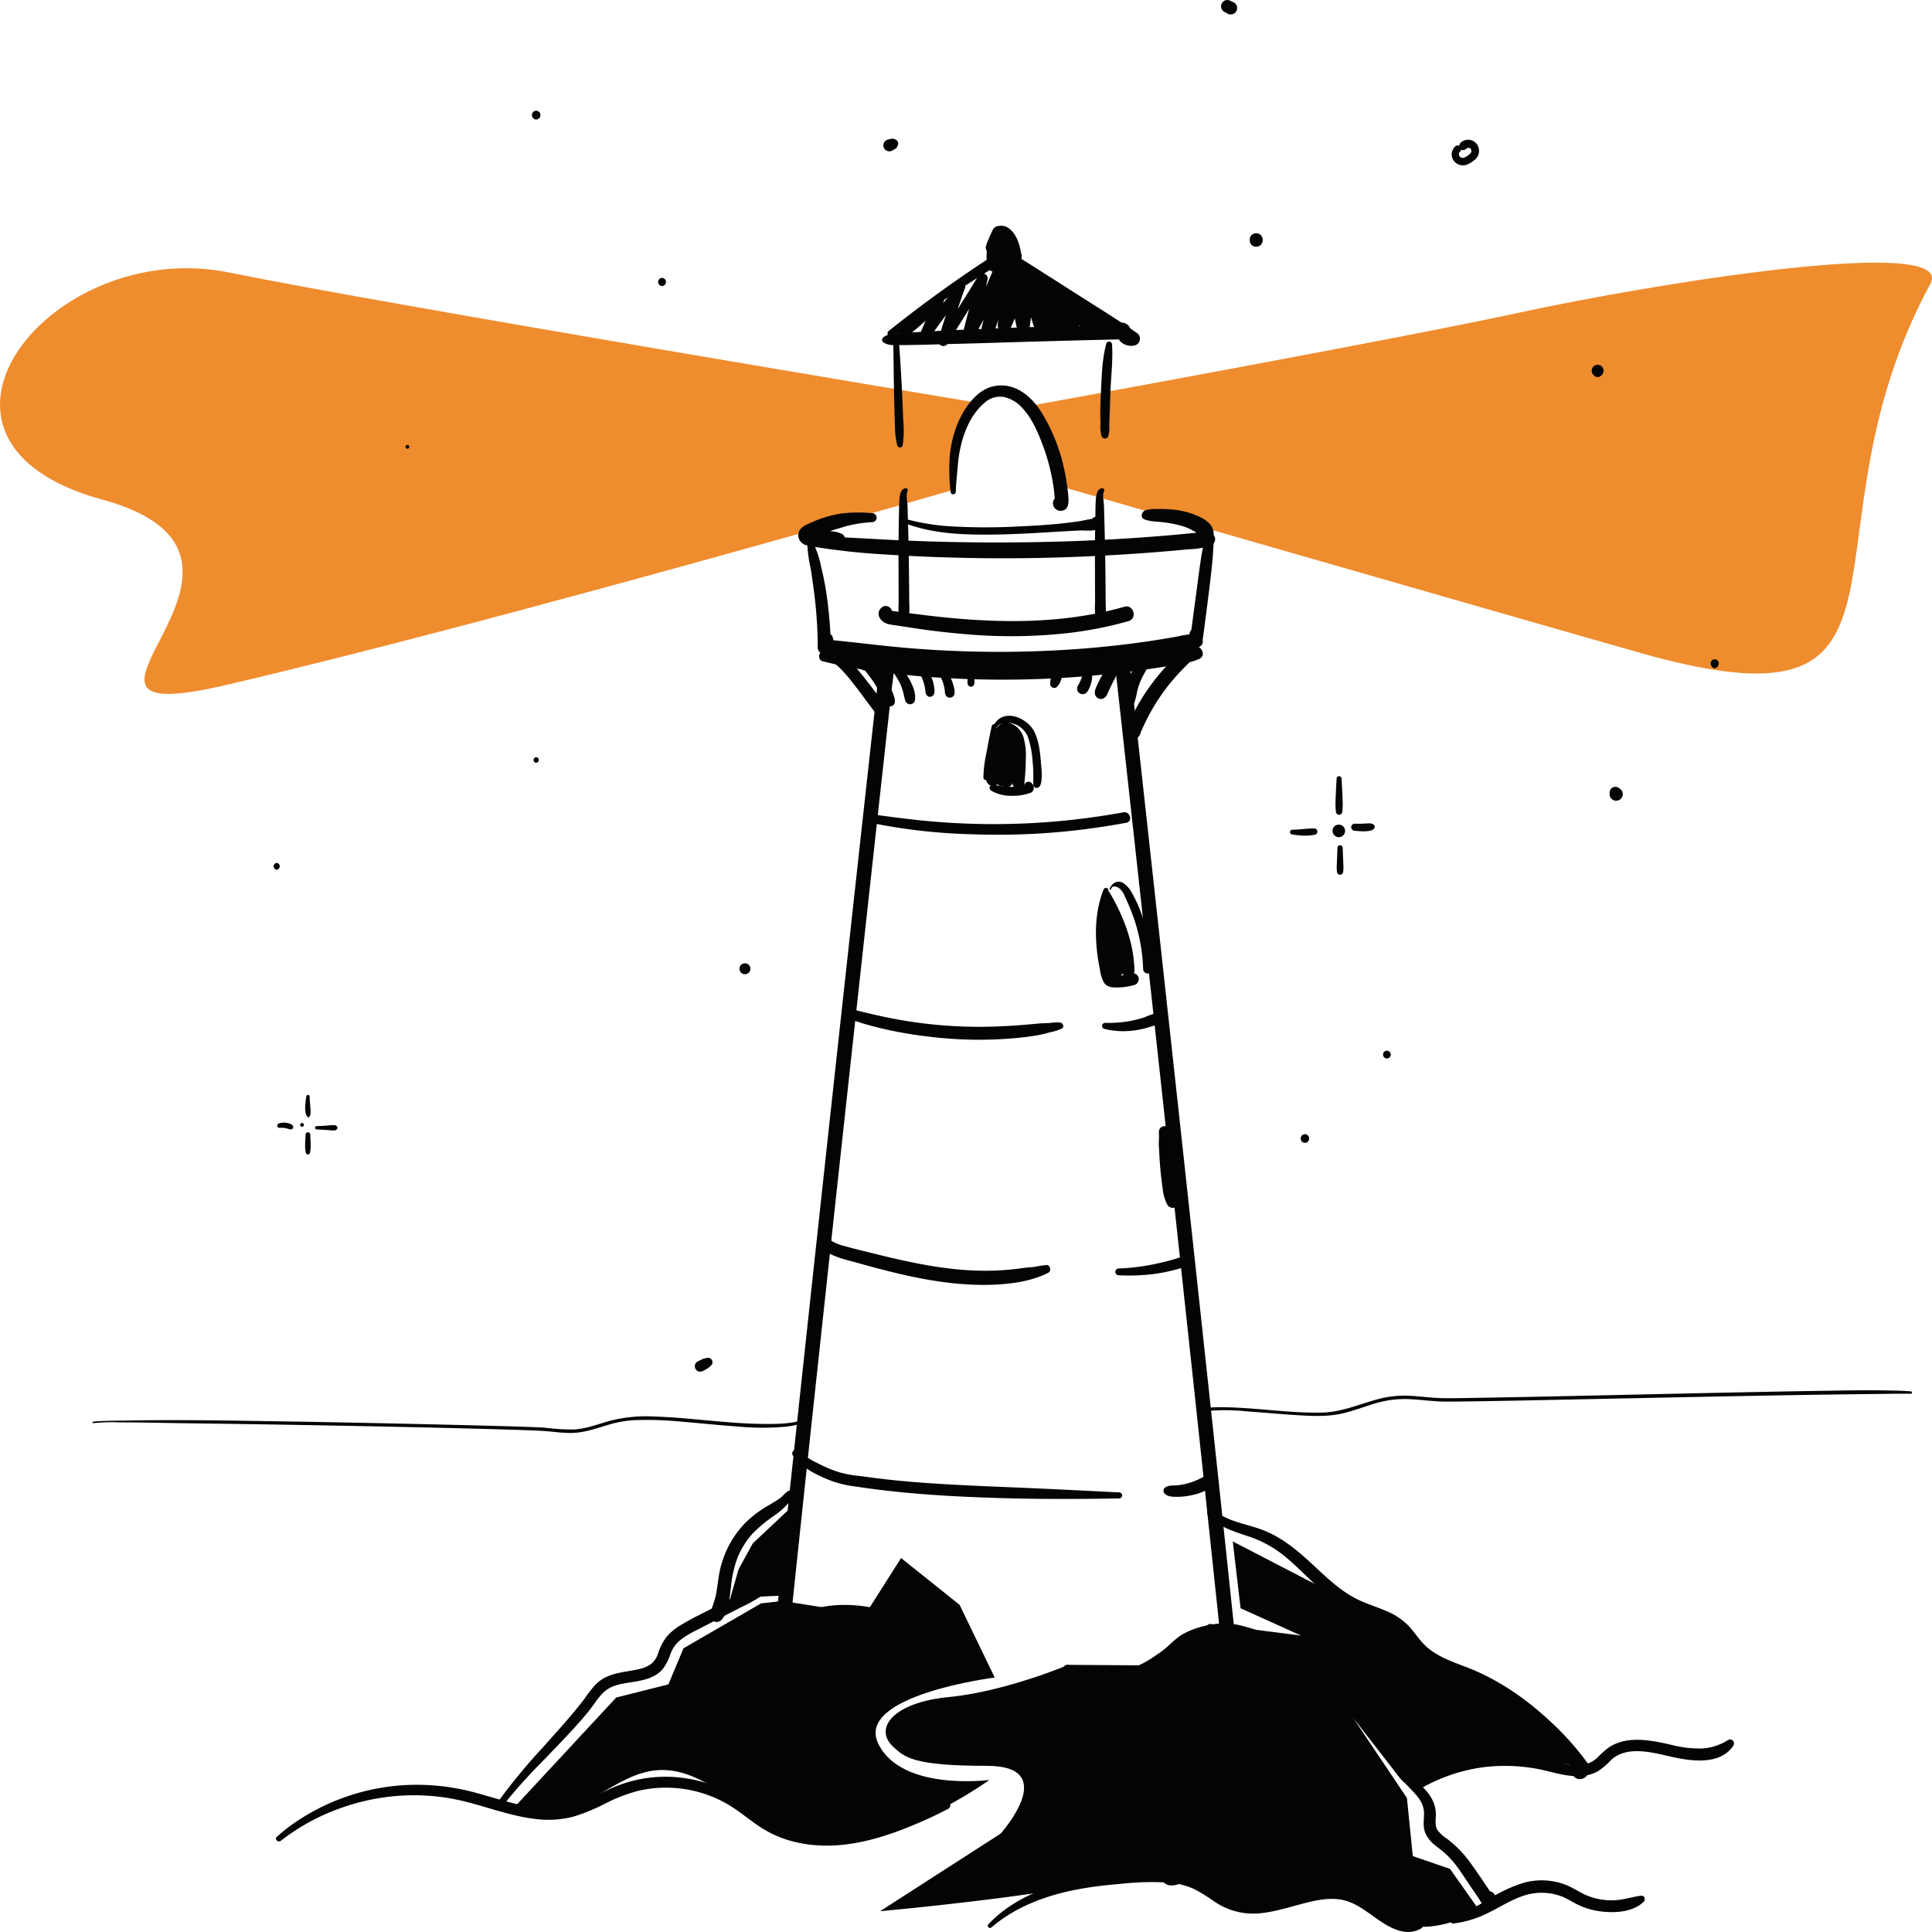 <svg xmlns="http://www.w3.org/2000/svg" width="560" height="559.988">
    <g>
        <path d="M281.916 116.508s-170.861-28.4-215.479-37.516c-51.655-10.557-99.068 48.827-36.856 65.794s-26.834 68.44 36.1 53.728c79.839-18.664 210.766-56.556 210.766-56.556l1.132-13.2Z" fill="#ef8c2e"/>
        <path d="M298.505 117.637s106.874-19.407 141.58-26.959c38.553-8.389 127.266-22.874 119.428-8.389-39.684 73.335 3.864 130.551-80.593 107.928-7.33-1.963-171.083-49.11-171.083-49.11l-7.447-20.265" fill="#ef8c2e"/>
        <g>
            <path d="M254.942 193.147q-.992 8.962-1.98 17.924-2.574 23.323-5.134 46.645-3.549 32.336-7.074 64.674-3.922 36-7.8 72.012-3.7 34.326-7.32 68.66-.4 3.759-.79 7.52a2.135 2.135 0 0 0 2.121 2.121 2.17 2.17 0 0 0 2.121-2.121q3.54-33.774 7.18-67.537 3.878-36.09 7.809-72.174 3.6-33.063 7.227-66.122 2.707-24.689 5.43-49.377l1.657-15.007c.255-2.3.645-4.625.767-6.935 0-.093.021-.187.031-.282a2.134 2.134 0 0 0-2.121-2.121 2.171 2.171 0 0 0-2.121 2.121Z" fill="#030504"/>
        </g>
        <g>
            <path d="M323.248 193.147q.992 8.962 1.98 17.924 2.574 23.323 5.134 46.645 3.549 32.336 7.074 64.674 3.922 36 7.8 72.012 3.694 34.326 7.32 68.66.4 3.759.79 7.52a2.183 2.183 0 0 0 2.121 2.121 2.135 2.135 0 0 0 2.121-2.121q-3.541-33.774-7.181-67.537-3.877-36.09-7.809-72.174-3.6-33.063-7.226-66.122-2.709-24.689-5.431-49.377c-.806-7.314-1.573-14.633-2.423-21.943l-.032-.282a2.183 2.183 0 0 0-2.121-2.121 2.135 2.135 0 0 0-2.121 2.121Z" fill="#030504"/>
        </g>
        <g>
            <path d="M238.462 191.673a142.117 142.117 0 0 0 20.931 3.621c7.114.816 14.275 1.29 21.43 1.545a291.367 291.367 0 0 0 43.163-1.751q6-.681 11.968-1.6 2.852-.442 5.695-.944a20.6 20.6 0 0 0 6.011-1.573c1.865-.957.8-3.5-.988-3.65a20.567 20.567 0 0 0-5.3.644q-2.552.462-5.114.873-5.057.812-10.146 1.43-10.534 1.276-21.141 1.786a315.1 315.1 0 0 1-42.656-.805c-7.838-.684-15.635-1.738-23.469-2.442-1.667-.15-1.947 2.45-.389 2.87Z" fill="#030504"/>
        </g>
        <g>
            <path d="M238.462 188.185a142.334 142.334 0 0 0 20.931 3.621c7.114.815 14.275 1.289 21.43 1.544a291.358 291.358 0 0 0 43.163-1.751q6-.681 11.968-1.6 2.852-.443 5.695-.944a20.652 20.652 0 0 0 6.011-1.573c1.865-.958.8-3.5-.988-3.65a20.5 20.5 0 0 0-5.3.644q-2.552.461-5.114.872-5.057.813-10.146 1.431-10.534 1.275-21.141 1.786a315.093 315.093 0 0 1-42.656-.806c-7.838-.683-15.635-1.738-23.469-2.442-1.667-.149-1.947 2.45-.389 2.871Z" fill="#030504"/>
        </g>
        <g>
            <path d="M234.881 158.32a200 200 0 0 0 22.261 2.428c7.587.515 15.192.794 22.795.96 15.231.333 30.5-.059 45.708-1q6.315-.389 12.621-.926 3.063-.262 6.123-.56a24.167 24.167 0 0 0 6.387-1.006 2.035 2.035 0 0 0 1.437-1.888 1.962 1.962 0 0 0-1.437-1.888 11.063 11.063 0 0 0-2.783-.154c-.948.087-1.9.2-2.843.289q-2.768.275-5.54.518-5.511.485-11.035.854-11.234.753-22.493 1.055-22.886.626-45.794-.422c-8.337-.383-16.674-1-25.019-1.134-1.606-.025-2.042 2.57-.389 2.871Z" fill="#030504"/>
        </g>
        <g>
            <path d="M285.968 198.743a.043.043 0 0 0 0-.085.043.043 0 0 0 0 .085Z" fill="#030504"/>
        </g>
        <g>
            <path d="M238.484 190.074a23.718 23.718 0 0 1 4.581 3.2 39.082 39.082 0 0 1 3.89 4.383c1.35 1.7 2.659 3.426 3.942 5.173q1.032 1.4 2.084 2.792c.661.875 1.516 2.358 2.68 2.523a1.363 1.363 0 0 0 1.639-.931c.289-1.293-.657-2.493-1.356-3.525-.651-.96-1.325-1.9-2.022-2.828-1.479-1.971-2.978-3.931-4.54-5.837-2.5-3.045-5.8-6.635-9.855-7.419a1.359 1.359 0 0 0-1.042 2.471Z" fill="#030504"/>
        </g>
        <g>
            <path d="m251.46 193.425.07-.879-.3.715a1.522 1.522 0 0 0 .484-.822h-2.406c.121.655.733 1.139 1.153 1.627.335.39.669.8.974 1.2.724.934 1.429 1.86 2.08 2.887a34.633 34.633 0 0 1 1.711 3.019c.258.518.509 1.035.8 1.536a6.456 6.456 0 0 0 1.063 1.656 1.37 1.37 0 0 0 2.306-.955 5.055 5.055 0 0 0-.4-1.95 12.024 12.024 0 0 0-.808-1.9 26.869 26.869 0 0 0-1.955-3.213 27.974 27.974 0 0 0-2.42-3.029 23.223 23.223 0 0 0-1.316-1.272c-.238-.216-.479-.43-.726-.638a2.186 2.186 0 0 0-1.25-.542 1.255 1.255 0 0 0-1.2 1.58 1.534 1.534 0 0 0 .492.822l-.3-.715.083.879a.935.935 0 0 0 1.868 0Z" fill="#030504"/>
        </g>
        <g>
            <path d="M258.591 194.082c.717 1.515 1.778 2.832 2.462 4.375.033.075.083.2.023.054l.109.276a23.429 23.429 0 0 1 .583 1.765c.113.406.19.824.293 1.234a9.164 9.164 0 0 0 .338 1.289 1.5 1.5 0 0 0 1.394 1.06 1.46 1.46 0 0 0 1.393-1.06c.359-1.994-.561-4.265-1.5-5.988-.893-1.649-2.121-3.448-3.889-4.216a.893.893 0 0 0-1.211 1.211Z" fill="#030504"/>
        </g>
        <g>
            <path d="M266.493 194.878a17.793 17.793 0 0 1 .411.83l.081.2c.079.206.161.41.251.612.021.047.207.481.1.207.056.138.11.277.161.417q.143.394.257.8a17.161 17.161 0 0 1 .386 1.695c.011.06.1.539.035.2.028.146.033.3.051.447a1.943 1.943 0 0 0 .524 1.374 1.2 1.2 0 0 0 1.625 0c.651-.533.5-1.636.4-2.378a9.873 9.873 0 0 0-.47-2.1 13.122 13.122 0 0 0-.839-1.9 8.426 8.426 0 0 0-1.327-1.673 1.044 1.044 0 0 0-1.371-.082 1.05 1.05 0 0 0-.269 1.346Z" fill="#030504"/>
        </g>
        <g>
            <path d="M272.84 196.68q.108.216.206.436c.073.162.033.109-.008-.023.025.081.067.164.1.242q.166.426.3.865a11.952 11.952 0 0 1 .4 1.836l-.049-.37c.03.23.051.461.078.691.012.115.021.232.033.347a2.7 2.7 0 0 0 .256.858 1.277 1.277 0 0 0 .485.486 1.336 1.336 0 0 0 .864.16 1.356 1.356 0 0 0 1.126-.97 3.973 3.973 0 0 0-.093-1.857 11.812 11.812 0 0 0-.35-1.306 13.517 13.517 0 0 0-1.192-2.649 1.258 1.258 0 0 0-1.7-.446 1.274 1.274 0 0 0-.446 1.7Z" fill="#030504"/>
        </g>
        <g>
            <path d="m280.451 196.439-.008 1v.5a1.5 1.5 0 0 0 .04.357 1.122 1.122 0 0 0 .271.46 1.009 1.009 0 0 0 .687.293 1.028 1.028 0 0 0 .688-.293 1.106 1.106 0 0 0 .309-.8c.006-.172.006-.344.005-.518l-.008-1a1.027 1.027 0 0 0-.291-.7 1.013 1.013 0 0 0-.7-.291 1.006 1.006 0 0 0-.7.291 1.042 1.042 0 0 0-.291.7Z" fill="#030504"/>
        </g>
        <g>
            <path d="m305.213 194.888-.4 1.155-.2.563a4.05 4.05 0 0 0-.088.284 2.143 2.143 0 0 0-.013.947v-.734a6.222 6.222 0 0 0-.121 1.1 1.2 1.2 0 0 0 .874 1.148 1.419 1.419 0 0 0 .632 0 1.276 1.276 0 0 0 .711-.546 4.385 4.385 0 0 0 .428-.634l-.216.279a2.506 2.506 0 0 0 .586-1.039l.217-.588.426-1.148a1.492 1.492 0 0 0-.148-1.133 1.5 1.5 0 0 0-.88-.676 1.49 1.49 0 0 0-1.133.148 1.63 1.63 0 0 0-.676.879Z" fill="#030504"/>
        </g>
        <g>
            <path d="m314.514 193.959-.02.09.206-.353-.1.091.416-.243a1.609 1.609 0 0 0-.936 1.164l.313-.538a1.751 1.751 0 0 0-.4.711c-.024.092-.045.183-.07.275q-.087.323-.2.639c-.143.409-.265.825-.418 1.231-.039.1-.208.449 0 .025-.042.086-.078.176-.118.261q-.141.3-.293.6c-.1.2-.207.4-.321.591-.049.083-.1.164-.15.247a1.735 1.735 0 0 0-.15 1.319 1.592 1.592 0 0 0 1.921 1.09c.858-.182 1.277-1.094 1.6-1.828a9.474 9.474 0 0 0 .609-1.855 7.035 7.035 0 0 0 .152-1.872 9.716 9.716 0 0 0-.027-.383 2.574 2.574 0 0 0-.055-.435l-.128-.305.057.136a2.455 2.455 0 0 1-.1-.314 1.177 1.177 0 0 0-.178-.322 1.3 1.3 0 0 0-.608-.44l.417.243-.106-.091.206.353-.026-.09a.782.782 0 0 0-1.5 0Z" fill="#030504"/>
        </g>
        <g>
            <path d="m322.35 192.086-.155.143c-.031.028-.242.232-.106.106.2-.181-.309.245-.271.21a2.048 2.048 0 0 0-.141.155c-.288.316-.549.648-.808.988-.387.511-.779 1.027-1.116 1.573a27.552 27.552 0 0 0-1.777 3.4c-.439 1-1.058 2.227-.283 3.231a1.783 1.783 0 0 0 1.9.648 2.273 2.273 0 0 0 1.357-1.323c.095-.19.168-.376.252-.579 0 .011-.139.321-.051.124l.171-.39q.2-.456.418-.9c.277-.578.552-1.157.847-1.726.337-.654.673-1.31 1.021-1.958.168-.314.343-.622.5-.941.095-.19.189-.376.272-.57-.035.081.158-.487.094-.267-.045.155.09-.208.091-.21a1.436 1.436 0 0 0-.363-1.821 1.423 1.423 0 0 0-1.854.11Z" fill="#030504"/>
        </g>
        <g>
            <path d="M332.249 190.8a3.851 3.851 0 0 0-1.594.9 8.469 8.469 0 0 0-1.277 1.217 15.035 15.035 0 0 0-2.016 3.08 18.383 18.383 0 0 0-1.274 3.411 7.728 7.728 0 0 0-.246 4.047 1.588 1.588 0 0 0 1.315 1.133 1.56 1.56 0 0 0 1.577-.755 17.308 17.308 0 0 0 .834-3.271c.125-.515.26-1.028.419-1.534.085-.267.174-.533.272-.8.042-.117.088-.233.132-.349l.07-.174c-.048.108-.047.106 0-.007a25.419 25.419 0 0 1 1.427-2.846c.266-.454.508-.92.768-1.379a5.161 5.161 0 0 0 .715-1.547.93.93 0 0 0-1.125-1.126Z" fill="#030504"/>
        </g>
        <g>
            <path d="M344.52 186.912c-.881.807-1.655 1.705-2.557 2.5-.96.846-1.913 1.687-2.823 2.589a55.509 55.509 0 0 0-5.093 5.932 58.373 58.373 0 0 0-7.665 13.632c-.894 2.234 2.8 3.769 3.885 1.638a4.267 4.267 0 0 0 .383-3.333 1.752 1.752 0 0 0-3.347 0 2.991 2.991 0 0 1-.375.757l3.553 2.068a59.745 59.745 0 0 1 7.462-13.1 61.182 61.182 0 0 1 4.768-5.535c1.645-1.718 4.029-3.634 4.048-6.221a1.327 1.327 0 0 0-2.239-.927Z" fill="#030504"/>
        </g>
        <g>
            <path d="M233.96 157.309a44.612 44.612 0 0 0 1.022 7.5c.4 2.52.752 5.048 1.072 7.579a125.335 125.335 0 0 1 .97 15.344 1.931 1.931 0 0 0 3.255 1.348 4.068 4.068 0 0 0 .884-4.839 1.038 1.038 0 0 0-1.769 0c-.209.316-.315.758-.547 1.045a10.84 10.84 0 0 1-1.266 1.1l3.255 1.348a122.852 122.852 0 0 0-1.312-15.814 79.442 79.442 0 0 0-1.5-7.53 27.353 27.353 0 0 0-2.551-7.492.822.822 0 0 0-1.519.411Z" fill="#030504"/>
        </g>
        <g>
            <path d="M349.907 155.094c-.806.772-.956 2.094-1.151 3.153-.225 1.228-.462 2.453-.652 3.686-.394 2.559-.718 5.126-1.062 7.691-.676 5.037-1.339 10.076-2.021 15.111l3.074-.812q-.281-.234-.573-.452-.426-.248-.044.113.268.451.163-.048a1.116 1.116 0 0 0-.132-.564 1.21 1.21 0 0 0-1.739-.707c-1.52.761-1.138 3.206-.275 4.26a1.847 1.847 0 0 0 3.074-.812c.7-5.14 1.377-10.283 1.994-15.434.3-2.491.616-4.98.844-7.478.121-1.315.2-2.631.276-3.949.064-1.12.277-2.591-.354-3.574a.917.917 0 0 0-1.421-.183Z" fill="#030504"/>
        </g>
        <g>
            <path d="M258.928 99.538c.082 4.961.122 9.921.219 14.883q.068 3.492.194 6.981c.094 2.536.015 5.3.773 7.747a.792.792 0 0 0 1.515 0 31.143 31.143 0 0 0 .165-7.558c-.088-2.391-.182-4.78-.294-7.17q-.349-7.452-.9-14.883c-.078-1.059-1.688-1.087-1.67 0Z" fill="#030504"/>
        </g>
        <g>
            <path d="M262.575 141.525c-1.294.064-1.674 1.467-1.805 2.551-.185 1.542-.164 3.107-.2 4.657a548.4 548.4 0 0 0-.125 10.259q-.01 5.159.012 10.318.012 2.478.02 4.957a31.234 31.234 0 0 0 .11 4.9 1.5 1.5 0 0 0 2.871 0 26.638 26.638 0 0 0 .09-4.388q-.012-2.285-.03-4.572-.038-4.869-.125-9.737c-.055-3.158-.12-6.314-.214-9.472q-.069-2.237-.129-4.473c-.035-1.307-.509-2.925.011-4.15a.574.574 0 0 0-.489-.853Z" fill="#030504"/>
        </g>
        <g>
            <path d="M319.508 141.525c-1.294.064-1.674 1.467-1.8 2.551-.186 1.542-.164 3.107-.2 4.657a575.375 575.375 0 0 0-.125 10.259q-.01 5.159.011 10.318.012 2.478.02 4.957a31.234 31.234 0 0 0 .111 4.9 1.5 1.5 0 0 0 2.87 0 26.692 26.692 0 0 0 .09-4.388q-.012-2.285-.03-4.572-.037-4.869-.125-9.737c-.055-3.158-.12-6.314-.214-9.472q-.068-2.237-.128-4.473c-.036-1.307-.509-2.925.01-4.15a.575.575 0 0 0-.489-.853Z" fill="#030504"/>
        </g>
        <g>
            <path d="M262.968 174.236a.043.043 0 0 0 0-.085.043.043 0 0 0 0 .085Z" fill="#030504"/>
        </g>
        <g>
            <path d="M261.838 174.236a.043.043 0 0 0 0-.085.043.043 0 0 0 0 .085Z" fill="#030504"/>
        </g>
        <g>
            <path d="M255.804 175.907c-2.326 1.63-.773 4.332 1.507 4.94 1.173.314 2.453.414 3.653.607q1.926.312 3.856.6a222.51 222.51 0 0 0 15.2 1.775 148.521 148.521 0 0 0 30.118-.4 112.452 112.452 0 0 0 16.934-3.382c2.679-.761 1.54-4.945-1.152-4.18-17.541 4.987-35.84 4.842-53.833 2.9-2.583-.278-5.16-.6-7.737-.923q-1.771-.225-3.539-.47c-.682-.094-1.366-.18-2.045-.288-.052-.008-.641-.121-.646-.114.057-.076.23.247.247.327v1.016l.04-.166-.486.833.13-.16a1.884 1.884 0 0 0 .146-2.441 1.846 1.846 0 0 0-2.4-.479Z" fill="#030504"/>
        </g>
        <g>
            <path d="M320.668 99.608c-1.178 4.309-1.308 8.909-1.524 13.354-.107 2.224-.229 4.457-.214 6.683q.011 1.672.047 3.344a9.636 9.636 0 0 0 .306 3.4 1.024 1.024 0 0 0 1.955 0 9.477 9.477 0 0 0 .291-3.2q.052-1.672.123-3.343c.1-2.227.126-4.457.223-6.684.193-4.43.748-8.909.453-13.338a.849.849 0 0 0-1.659-.225Z" fill="#030504"/>
        </g>
        <g>
            <path d="M258.899 97.651a355.779 355.779 0 0 1 33.088-22.5h-1.566q9.22 6.26 18.48 12.458c6.17 4.113 12.272 8.388 18.578 12.291l.473-3.614c-.364.128-.444.162-.787-.041-1.751-1.032-3.927 1.569-2.241 2.9a4.465 4.465 0 0 0 4.079.95 2 2 0 0 0 .473-3.614c-6.1-4.211-12.459-8.087-18.7-12.091s-12.515-7.969-18.793-11.923a1.538 1.538 0 0 0-1.566 0 369.355 369.355 0 0 0-32.834 23.48c-.952.76.335 2.453 1.313 1.7Z" fill="#030504"/>
        </g>
        <g>
            <path d="M255.979 99.181a4.922 4.922 0 0 0 3.209.828c1.4.031 2.811.025 4.212 0 2.668-.047 5.336-.1 8-.177 5.337-.158 10.675-.279 16.011-.448q15.8-.5 31.608-.885 2.318-.055 4.636-.105c1.338-.029 2.882-.065 3.651-1.38 1.806-3.088-3.716-5.261-4.1-1.571-.18 1.736 2.5 2.371 3.261.883l.064-.126-1.062.817.116-.036h-.957l-.417-.221-.55-1.328-.012.143.268-.992-.068.132.728-.729c-.513.338-.166.088-.124.1.177.036-.4-.007-.377-.007-.562 0-1.125.029-1.686.043l-3.583.095q-3.371.09-6.744.188-6.848.2-13.7.425c-9.133.3-18.264.663-27.39 1.136-2.529.131-5.057.286-7.583.451-1.335.087-2.669.221-4 .339a5.3 5.3 0 0 0-3.42 1.065.967.967 0 0 0 0 1.363Z" fill="#030504"/>
        </g>
        <g>
            <path d="M266.428 89.8a15.07 15.07 0 0 0-6.321 7.254 1.169 1.169 0 0 0 1.7 1.309 84.182 84.182 0 0 0 11.369-10.329l-2.032-1.569c-1.525 3.273-2.9 6.621-4.319 9.943a1.482 1.482 0 0 0 2.558 1.495c3.437-4.706 6.906-9.4 10.232-14.183l-2.009-1.174a108.2 108.2 0 0 0-5.577 15.975 1.444 1.444 0 0 0 2.627 1.107c3.774-6.109 7.536-12.22 11.431-18.252l-2.642-1.114c-1.323 5.136-2.867 10.208-4.11 15.368a1.836 1.836 0 0 0 3.341 1.408 142.754 142.754 0 0 0 8.665-17.8l-3.554-.481a135.729 135.729 0 0 1-3.2 15.94 1.967 1.967 0 0 0 3.79 1.045c2.171-6.858 4.247-13.747 6.367-20.621l-3.713-.5c-.564 6.518-1.273 13.023-1.842 19.541-.169 1.927 2.873 2.753 3.7 1a43.575 43.575 0 0 0 4.2-16.98c.1-2.491-3.711-2.464-3.856 0a56.4 56.4 0 0 0 1.431 16.523c.432 1.8 3.493 1.965 3.8 0a56.551 56.551 0 0 0 .075-17.273l-3.837 1.058c1.644 5.283 3.253 10.575 4.864 15.868a2.036 2.036 0 0 0 3.98-.539 29.476 29.476 0 0 0-1.894-13 1.99 1.99 0 0 0-3.834 1.058 36.453 36.453 0 0 0 5.235 12.72 2.018 2.018 0 0 0 3.67-1.547 66.771 66.771 0 0 0-2.97-10.972l-3.8 1.047a60.222 60.222 0 0 0 6.727 12.276 2.035 2.035 0 0 0 3.512-2.053 60.68 60.68 0 0 1-3.283-9.322l-3.315 1.93c2.064 2.655 4.085 5.346 6.126 8.021a2.015 2.015 0 0 0 3.476-2.032q-1.495-3.212-3-6.418l-3.181 2.455a53.928 53.928 0 0 0 6.741 6.965 2.1 2.1 0 0 0 2.458.317 2.043 2.043 0 0 0 .933-2.291l-1.187-3.256-3.01 2.313c1.687 1.043 3.373 2.089 5.066 3.122l2.1-3.588a8.457 8.457 0 0 0-2.964-1.071 2.144 2.144 0 0 0-2.555 1.451 2.092 2.092 0 0 0 1.451 2.556 5.406 5.406 0 0 1 1.97.652c2.325 1.338 4.381-2.2 2.1-3.588-1.694-1.032-3.4-2.05-5.1-3.073-1.436-.863-3.659.6-3.01 2.314l1.224 3.245 3.392-1.974a50.209 50.209 0 0 1-6.745-6.96 2.007 2.007 0 0 0-2.66-.158 2.06 2.06 0 0 0-.521 2.613q1.5 3.206 3.024 6.4l3.161-2.439c-2.059-2.66-4.137-5.307-6.172-7.986a2.016 2.016 0 0 0-2.478-.811 2 2 0 0 0-1.148 2.34 59.507 59.507 0 0 0 3.6 10.321l3.512-2.053a54.263 54.263 0 0 1-6.444-11.269 2.031 2.031 0 0 0-2.421-1.374 1.988 1.988 0 0 0-1.375 2.421 87.356 87.356 0 0 1 2.893 10.993l3.67-1.547a31.778 31.778 0 0 1-4.869-11.751l-3.834 1.058a27.824 27.824 0 0 1 1.677 11.943l3.98-.539c-1.656-5.279-3.313-10.558-4.936-15.849a2.029 2.029 0 0 0-2.448-1.39 2.04 2.04 0 0 0-1.389 2.448 52.827 52.827 0 0 1-.041 15.167h3.8a48.9 48.9 0 0 1-1.378-15.475h-3.856a39.683 39.683 0 0 1-3.767 14.977l3.7 1c.6-6.509 1.052-13.032 1.653-19.541.2-2.2-3.1-2.452-3.713-.5-2.172 6.859-4.39 13.706-6.51 20.581l3.79 1.045a132.885 132.885 0 0 0 3.029-16.985 1.789 1.789 0 0 0-1.569-1.777 1.845 1.845 0 0 0-1.985 1.3 137.066 137.066 0 0 1-8.333 16.913l3.341 1.409c1.254-5.166 2.2-10.391 3.373-15.571a1.452 1.452 0 0 0-2.642-1.114c-3.722 6.14-7.573 12.2-11.417 18.261l2.627 1.107a158.592 158.592 0 0 1 4.931-15.842 1.171 1.171 0 0 0-1.944-1.132c-3.736 4.632-7.337 9.378-10.962 14.1l2.707 1.141c1.349-3.349 2.742-6.693 3.977-10.087.429-1.177-1.363-2.268-2.162-1.259a56.712 56.712 0 0 1-10.709 10.157l1.7 1.308a14.4 14.4 0 0 1 4.949-6.393c.882-.626.1-2.05-.863-1.477Z" fill="#030504"/>
        </g>
        <g>
            <path d="M288.34 69.22a1.924 1.924 0 0 0-1.45.52 4.778 4.778 0 0 0-.536.524 3.343 3.343 0 0 0-.282.555c-.038.089-.029.074.026-.044q-.151.21.087-.108a1.59 1.59 0 0 0 .162 2.374 1.593 1.593 0 0 0 2.337-.446c.343-.549.661-1.073.949-1.654.269-.542.524-1.094.811-1.627.054-.1.111-.2.172-.3.116-.183.141-.193 0-.012.221-.282-.278.124.036-.036a1.47 1.47 0 0 1-.514.1c-.153-.03-.145-.023.026.019l-.181-.076c.048 0 .391.265.178.1s.107.112.143.149c.1.107.2.221.294.335-.163-.19-.1-.132.014.033q.1.153.2.311c.127.21.245.428.352.65.042.086.285.48.044.081a1.972 1.972 0 0 1 .132.349q.127.354.235.713a25.439 25.439 0 0 1 .668 3.2l3.855-1.064a14.757 14.757 0 0 0-5.034-7.781 2.144 2.144 0 0 0-1.733-.568 1.97 1.97 0 0 0-1.507.985 16.952 16.952 0 0 0-1.578 10.783 2.073 2.073 0 0 0 1.741 1.5 2.084 2.084 0 0 0 2.087-1 38.63 38.63 0 0 0 2.021-4.562q.4-1.063.75-2.143a11.318 11.318 0 0 0 .651-2.588l-3.383.916a2.354 2.354 0 0 0 .144.3c.084.154.073.056-.037-.291q-.015-.569-.119-.222a1.354 1.354 0 0 0 .492 1.442 1.376 1.376 0 0 0 1.523.108 2.634 2.634 0 0 0 1.38-2.248 1.83 1.83 0 0 0-3.383-.916 17.864 17.864 0 0 0-.942 2.4q-.192.49-.4.976c.157-.376-.042.1-.077.176-.081.187-.164.373-.248.558-.611 1.354-1.3 2.671-2 3.985l3.828.5a6.509 6.509 0 0 1-.107-.642c.045.557.007 0 0-.092q-.055-.568-.064-1.139t.027-1.14c.011-.162.024-.325.04-.487.011-.108.022-.216.036-.324l-.021.149a16.774 16.774 0 0 1 .486-2.144c.112-.364.243-.72.379-1.076.2-.508-.187.387.046-.106.093-.2.186-.393.282-.587l-3.239.417a13.409 13.409 0 0 1 1.547 1.409c.2.22.394.45.588.677q.21.265-.044-.062c.061.08.12.16.178.241q.131.182.256.369a14.045 14.045 0 0 1 .972 1.682c.076.156.146.316.219.474q.09.206-.059-.137a13.6 13.6 0 0 1 .438 1.279 2.026 2.026 0 0 0 2.459 1.4 2.051 2.051 0 0 0 1.4-2.46c-.515-2.72-1.237-5.814-3.551-7.6a3.53 3.53 0 0 0-2.441-.844 3.277 3.277 0 0 0-2.507 1.6 13.343 13.343 0 0 0-.884 1.9l-.438 1.006a15.238 15.238 0 0 0-.5 1.445l1.957-1.111q.823 1.1.648.506a.618.618 0 0 0-.053-.21c-.088-.2-.12.191 0-.042s.1-.434.287-.629a.393.393 0 0 0-.275-.662Z" fill="#030504"/>
        </g>
        <g>
            <path d="M262.122 151.577c7.761 3.046 16.263 3.424 24.509 3.387 8.8-.041 17.558-.766 26.341-1.2 1.742-.087 5.76.619 6.412-1.658.627-2.19-2.756-3.174-3.171-1.043a1.328 1.328 0 0 0 .584 1.437l.084.055a1.23 1.23 0 0 0 1.84-1.056l-.01-.1-.63 1.1-1.233-.122-.431-1.041-.014.129.447-1.08c.071-.087.24.017 0-.022a2.263 2.263 0 0 0-.539.075c-.489.066-.971.15-1.455.25-.9.188-1.806.374-2.723.5-1.876.25-3.76.482-5.646.663-3.627.349-7.259.568-10.9.722a175.058 175.058 0 0 1-21.3-.091 65.5 65.5 0 0 1-11.849-2.07c-.771-.209-1.033.89-.322 1.169Z" fill="#030504"/>
        </g>
        <g>
            <path d="M277.044 142.551c.076-2.57.365-5.155.587-7.718a37.437 37.437 0 0 1 1.276-7.157c1.176-4.091 3.164-8.142 6.477-10.927a6.619 6.619 0 0 1 5.757-1.648 10.248 10.248 0 0 1 5.06 3.019c3.094 3.231 4.969 7.885 6.449 12.038a56.622 56.622 0 0 1 2.107 7.53c.26 1.257.489 2.525.662 3.8.085.63.154 1.263.215 1.9q.045.476.083.951c.015.191.03.381.042.571q-.021.685.092.152l.712-.714-.173.085 1.5-.2-.2-.03.846.494-.145-.115.553 1.335-.006-.17a1.868 1.868 0 0 0-3.652-.494 2.2 2.2 0 0 0 2.278 2.8c2.149-.113 2.246-2.283 2.116-3.9a57.957 57.957 0 0 0-1.373-8.818 52.1 52.1 0 0 0-6.6-16.1c-2.963-4.594-7.758-8.478-13.561-7.312-5.139 1.033-8.715 6.417-10.6 10.912a32.526 32.526 0 0 0-2.231 9.182 53.355 53.355 0 0 0 .216 10.543.757.757 0 0 0 1.512 0Z" fill="#030504"/>
        </g>
        <g>
            <path d="M252.792 148.749a42.265 42.265 0 0 0-9.017.1 33.472 33.472 0 0 0-8.843 2.706c-1.39.629-3.048 1.275-3.474 2.908a3 3 0 0 0 2.561 3.616 24.926 24.926 0 0 0 4.952.138 11.757 11.757 0 0 0 5.165-.753 1.543 1.543 0 0 0 0-2.644c-1.458-.819-3.518-.866-5.165-.93-.829-.032-1.656-.056-2.484-.083-.382-.012-.764-.022-1.146-.037-.2 0-.41-.012-.613-.027q.673-.084.965.838v1.174q-.847.823-.231.418.3-.159.607-.314.456-.23.92-.449a34.94 34.94 0 0 1 1.989-.858 46.347 46.347 0 0 1 4.539-1.509 36.139 36.139 0 0 1 9.276-1.691 1.3 1.3 0 0 0 0-2.6Z" fill="#030504"/>
        </g>
        <g>
            <path d="M331.633 150.495c1.573.69 3.572.669 5.271.857a35.419 35.419 0 0 1 4.908.892 15.982 15.982 0 0 1 4.37 1.77 8.855 8.855 0 0 1 .82.521c.036.029.395.386.4.384-.04.024-.086-.12-.073-.141l.1-.374q.23-.374-.07-.044l.354-.224c-.113-.115-1.243.443-1.351.5a1.864 1.864 0 0 0 0 3.193 3.941 3.941 0 0 0 3.875-.109 3.7 3.7 0 0 0 1.4-4.073c-.7-2.548-3.646-3.811-5.9-4.663a24.2 24.2 0 0 0-6.848-1.358 31.5 31.5 0 0 0-3.276-.081 11.287 11.287 0 0 0-3.647.37c-.979.385-1.575 2.037-.337 2.58Z" fill="#030504"/>
        </g>
        <g>
            <path d="M252.033 238.419a165.871 165.871 0 0 0 29 3.376 201.431 201.431 0 0 0 29.014-.923q8.249-.873 16.412-2.388c1.986-.368 1.143-3.392-.836-3.029a208.522 208.522 0 0 1-56.838 2.525c-5.384-.5-10.729-1.226-16.085-1.956-1.533-.209-2.265 2.045-.661 2.4Z" fill="#030504"/>
        </g>
        <g>
            <path d="M246.056 294.426c.355 1.02 1.076 1.223 2.037 1.552 1 .343 2 .685 3.027.969q2.962.823 5.963 1.5a119.886 119.886 0 0 0 12.413 2.056 117.673 117.673 0 0 0 24.572.423c2.325-.215 4.661-.486 6.958-.905 1.186-.216 2.294-.525 3.448-.834a15.448 15.448 0 0 0 3.25-1.027c.923-.481.373-1.683-.481-1.779a14.888 14.888 0 0 0-2.933.129c-.979.084-1.957.053-2.944.141-1.971.176-3.941.366-5.916.51-4.026.294-8.052.484-12.092.458a131.319 131.319 0 0 1-23.789-2.234 152.43 152.43 0 0 1-6.415-1.342c-1.1-.258-2.19-.518-3.289-.768-1.036-.237-2.337-.861-3.283-.144a1.186 1.186 0 0 0-.527 1.3Z" fill="#030504"/>
        </g>
        <g>
            <path d="M320.064 298.207a21.977 21.977 0 0 0 8.244.521 24.569 24.569 0 0 0 4.129-.812c1.31-.389 3.077-.8 4.07-1.769a1.5 1.5 0 0 0-1.052-2.541 18.487 18.487 0 0 0-3.717 1.266 34.711 34.711 0 0 1-3.815 1.009 36.951 36.951 0 0 1-7.628.607.879.879 0 0 0-.232 1.719Z" fill="#030504"/>
        </g>
        <g>
            <path d="M237.529 360.955c2.548 3.186 7.141 4.01 10.854 5.052 4.434 1.244 8.882 2.436 13.371 3.46 8.868 2.023 18.122 3.37 27.235 2.86 5.077-.284 10.257-1.093 14.843-3.393 1.029-.517.59-2.407-.612-2.261a48.817 48.817 0 0 0-3.066.478c-1.094.2-2.191.2-3.291.352-2.1.284-4.2.535-6.318.674a81.178 81.178 0 0 1-12.917-.232c-8.7-.819-17.272-2.826-25.73-4.937-2.233-.557-4.475-1.1-6.693-1.716a14.363 14.363 0 0 1-5.511-2.5 1.532 1.532 0 0 0-2.165 2.166Z" fill="#030504"/>
        </g>
        <g>
            <path d="M324.239 369.643a56.776 56.776 0 0 0 11.346-.533 50.031 50.031 0 0 0 5.576-1.2c.856-.232 1.709-.474 2.542-.785.937-.35 1.86-.59 2.133-1.662a1.185 1.185 0 0 0-.524-1.291c-.79-.566-1.576-.224-2.416.026s-1.69.536-2.541.79c-1.76.524-3.546.953-5.341 1.337a61.039 61.039 0 0 1-10.774 1.35.985.985 0 0 0 0 1.969Z" fill="#030504"/>
        </g>
        <g>
            <path d="M229.805 421.848c2.388 3.4 6.487 5.478 10.225 7.023a30.678 30.678 0 0 0 7.374 1.92c3.2.477 6.4.914 9.609 1.283 10.749 1.236 21.587 1.8 32.4 2.132 11.681.357 23.337.316 35.017.126a.876.876 0 0 0 0-1.75c-10.52-.526-21.038-1.065-31.565-1.493-6.921-.282-13.847-.569-20.761-1-4.43-.275-8.855-.613-13.268-1.076q-2.514-.263-5.02-.581l-1.124-.144-.5-.066c-.142-.019-.917-.123-.361-.047-.822-.111-1.645-.226-2.467-.335a34.706 34.706 0 0 1-5.937-1.044 37.173 37.173 0 0 1-6.494-2.717 18.8 18.8 0 0 1-5.327-3.616c-.86-.946-2.551.313-1.8 1.385Z" fill="#030504"/>
        </g>
        <g>
            <path d="M146.027 523.041a159.8 159.8 0 0 1 11.844-13.141c4.343-4.556 8.833-9.072 12.811-13.953 1.79-2.2 3.327-5.16 5.846-6.578 2.383-1.344 5.3-1.523 7.939-2 2.71-.485 5.6-1.285 7.493-3.426a13.71 13.71 0 0 0 2.35-4.474 9.351 9.351 0 0 1 2.816-4.046 24.809 24.809 0 0 1 4.608-2.821q3.208-1.662 6.424-3.309l6.508-3.353a50.006 50.006 0 0 0 6.567-3.667c1.309-.947.594-3.424-1.187-2.817a44.153 44.153 0 0 0-6.062 2.833l-5.937 3.088c-3.55 1.846-7.233 3.549-10.651 5.63a16.359 16.359 0 0 0-4.075 3.306 15.709 15.709 0 0 0-2.559 4.892 6.339 6.339 0 0 1-2.265 3.28 10.473 10.473 0 0 1-3.6 1.384c-2.775.633-5.669.805-8.336 1.864a11.262 11.262 0 0 0-4.047 2.646 40.914 40.914 0 0 0-2.984 3.848c-3.724 4.939-7.937 9.483-12.034 14.107a173.951 173.951 0 0 0-13.046 15.777c-.684.983.884 1.838 1.579.923Z" fill="#030504"/>
        </g>
        <g>
            <path d="M206.831 482.936c3.785-1.965 7.567-3.934 11.362-5.877 3.561-1.823 7.127-3.667 10.847-5.149a47.268 47.268 0 0 1 11.2-3.054 35.957 35.957 0 0 1 12.183.618c2.3.485 4.567 1.117 6.809 1.822 2.294.723 4.561 1.723 6.892 2.306l.465-3.442a17.343 17.343 0 0 0-3.371.2 1.184 1.184 0 0 0-.28 2.144 17.364 17.364 0 0 0 3.186 1.1c1.854.518 3.2-2.357 1.35-3.2a55.737 55.737 0 0 0-6.338-2.21c-2.114-.672-4.248-1.289-6.411-1.784a41.492 41.492 0 0 0-12.883-1.11c-8.267.733-15.982 4.513-23.087 8.588-4.3 2.465-8.553 5.008-12.832 7.508a.9.9 0 0 0 .9 1.545Z" fill="#030504"/>
        </g>
        <g>
            <path d="M218.908 462.763c1.629.078 3.289-.079 4.917-.14l2.459-.092 1.134-.042c.188-.008.38-.006.568-.021a1.872 1.872 0 0 0 1.2-.549 1.448 1.448 0 0 0-.289-2.248c-.783-.523-1.921-.194-2.8-.1l-2.459.255c-1.676.174-3.393.261-5.049.576a1.194 1.194 0 0 0-.861 1.32 1.212 1.212 0 0 0 1.181 1.043Z" fill="#030504"/>
        </g>
        <g>
            <path d="M372.783 474.073c-5.193.112-9.706-2.367-14.713-3.248a20.191 20.191 0 0 0-7.793.249 23.269 23.269 0 0 0-7.786 2.8c-2.291 1.451-4.013 3.6-6.25 5.111-.7.473-1.39.962-2.095 1.429a26.165 26.165 0 0 1-8.519 3.818 21.679 21.679 0 0 1-7.082.484 22.039 22.039 0 0 1-3.837-.739c-1.6-.445-3.221-.827-4.8-1.347-1.744-.574-2.741 1.994-1.226 2.907a18.291 18.291 0 0 0 4.124 2.025 26.86 26.86 0 0 0 4.162.858 26.2 26.2 0 0 0 7.047-.045 27.74 27.74 0 0 0 10.375-3.731 41.839 41.839 0 0 0 7.014-5.277 18.133 18.133 0 0 1 6.988-4.315 21.935 21.935 0 0 1 7.7-1.344 43.892 43.892 0 0 1 7.885 1.529 29.669 29.669 0 0 0 8.806 1.019c1.389-.1 1.422-2.218 0-2.187Z" fill="#030504"/>
        </g>
        <g>
            <path d="M350.261 439.372c2.984 3.16 7.207 4.491 11.222 5.827a33.05 33.05 0 0 1 10.846 5.841c6.408 5.267 11.66 12.1 19.211 15.863 3.86 1.926 8.224 2.839 11.839 5.25a20.862 20.862 0 0 1 4.625 4.888 22.943 22.943 0 0 0 4.722 4.642c3.642 2.631 8 4.057 12.14 5.692a54.721 54.721 0 0 1 11.044 6 91.275 91.275 0 0 1 11.675 9.816c1.733 1.7 3.4 3.456 4.993 5.288q1.147 1.321 2.236 2.691c.292.37.579.744.858 1.124a4.7 4.7 0 0 1 .356.5.942.942 0 0 1 .19.356q.111.6 0-.012l.511-.878.491-.249h.983a.866.866 0 0 1 .49.54v.87l-.854.9c1.337-.406 1.608-2.753 0-2.991-2.724-.4-3.065 3.03-.945 4.131a2.524 2.524 0 0 0 3.326-1.23c.769-1.411.09-2.967-.774-4.142a79.749 79.749 0 0 0-9.576-10.662c-7.093-6.7-15.3-12.5-24.428-16.041-4.31-1.673-8.979-3.192-12.387-6.463-1.871-1.8-3.191-4.063-5.007-5.905a19.083 19.083 0 0 0-5.9-3.918c-2.3-1.023-4.692-1.791-7.013-2.755a30.241 30.241 0 0 1-5.718-3.188c-3.7-2.592-6.906-5.851-10.246-8.875-3.817-3.456-7.878-6.676-12.691-8.621-4.834-1.953-10.479-2.462-14.6-5.91a1.144 1.144 0 0 0-1.617 1.617Z" fill="#030504"/>
        </g>
        <g>
            <path d="M388.116 539.8c-3.259-1.663-5.416-4.614-7.851-7.238-2.6-2.8-5.612-5.186-9.474-5.848-4.532-.776-8.9.373-13.131 1.952a36.841 36.841 0 0 0-6.054 2.618 13.692 13.692 0 0 0-4.406 4.556 14.674 14.674 0 0 1-4.172 4.61 16.264 16.264 0 0 1-2.83 1.435c-1.217.495-2.269.77-3.044 1.909a1.606 1.606 0 0 0 .563 2.149c1.745 1.295 4.46.087 6.14-.8a15.555 15.555 0 0 0 4.541-3.632c1.31-1.545 2.154-3.371 3.373-4.971a11.067 11.067 0 0 1 4.689-3.125c3.795-1.643 7.9-3.3 12.087-3.441 3.875-.128 6.844 1.753 9.517 4.37 2.754 2.7 5.326 5.792 8.9 7.436 1.317.607 2.481-1.3 1.155-1.974Z" fill="#030504"/>
        </g>
        <g>
            <path d="M229.143 431.947c-1.162.169-2.031 1.553-2.946 2.225-1.1.812-2.3 1.491-3.471 2.192a32.431 32.431 0 0 0-6.849 5.2 28.57 28.57 0 0 0-7.583 15.67c-.27 1.753-.47 3.516-.817 5.255a42.405 42.405 0 0 1-1.7 5.125l3.856 1.064a4.794 4.794 0 0 0 .052-2.47 1.457 1.457 0 0 0-2.118-.861 4.607 4.607 0 0 0-1.589 1.789 2.033 2.033 0 0 0 .717 2.736 2.047 2.047 0 0 0 2.735-.717c1.847-2.461 2.068-6.258 2.444-9.21a33.1 33.1 0 0 1 1.959-8.591 23.964 23.964 0 0 1 4.414-6.947 41.875 41.875 0 0 1 6.319-5.2 23.929 23.929 0 0 0 3.54-3.053c.832-.917 2.288-2.407 1.813-3.759a.658.658 0 0 0-.78-.444Z" fill="#030504"/>
        </g>
        <g>
            <path d="M337.572 432.912c.938.988 2.544.96 3.811.952a18.7 18.7 0 0 0 3.89-.45 15.666 15.666 0 0 0 7.02-3.209 1.79 1.79 0 0 0 .468-1.77 1.814 1.814 0 0 0-.836-1.088 1.821 1.821 0 0 0-1.836 0 22.914 22.914 0 0 1-5.772 2.6 20.033 20.033 0 0 1-3.044.563c-1.127.111-2.5-.063-3.468.611a1.161 1.161 0 0 0-.231 1.8Z" fill="#030504"/>
        </g>
        <g>
            <path d="M287.473 210.412c-.578 2.49-1.033 5-1.479 7.512a36.543 36.543 0 0 0-.954 7.531.649.649 0 0 0 1.269.172 36.969 36.969 0 0 0 1.495-7.509c.376-2.506.734-5.006.978-7.529.072-.75-1.14-.9-1.308-.177Z" fill="#030504"/>
        </g>
        <g>
            <path d="M289.053 210.626c1.124-1.455 3.315-1.32 4.886-.792a6.518 6.518 0 0 1 4.008 3.779 27.285 27.285 0 0 1 1.339 6.832q.185 1.776.223 3.565c.012.6.007 1.191 0 1.787 0 .294-.028.6-.007.892l.041.306q.015.681.19-.008c-.5.387-.156 1.153.347 1.313 2.633.838 1.761-5.757 1.667-6.966-.232-3.029-.564-6.429-1.918-9.191-1.988-4.057-8.786-6.984-11.649-2.191-.314.526.479 1.186.875.674Z" fill="#030504"/>
        </g>
        <g>
            <path d="M287.255 229.144a11.174 11.174 0 0 0 5.6 1.522 15.819 15.819 0 0 0 5.729-.806 1.509 1.509 0 0 0 1.057-1.387 1.989 1.989 0 0 0-.614-1.509 1.287 1.287 0 0 0-1.554-.2 1.319 1.319 0 0 0-.588 1.447l.035.15v-.7c-.04.142-.068.285-.1.428l1.005-1.005a13.712 13.712 0 0 1-4.871 1 25.866 25.866 0 0 1-4.985-.635.929.929 0 0 0-.712 1.69Z" fill="#030504"/>
        </g>
        <g>
            <path d="M290.647 211.948c.119-.166.793-.026 1.012.061a2.755 2.755 0 0 1 1.192 1.016 7.2 7.2 0 0 1 .986 3.787 65.1 65.1 0 0 1-.393 10.107h3.479a120.494 120.494 0 0 0-1.449-8.63c-.281-1.352-.581-2.7-.913-4.042a7.9 7.9 0 0 0-1.7-3.56 1.63 1.63 0 0 0-2.705 1.574 20.944 20.944 0 0 1-.095 13.786l3.386.933a32.015 32.015 0 0 0 .6-8.179c-.211-2.738-.755-5.44-.944-8.179a1.553 1.553 0 0 0-3.1 0 127.876 127.876 0 0 1-1.3 15.015l3.566.483a63.039 63.039 0 0 0-.349-14.608 1.764 1.764 0 0 0-1.691-1.287 1.824 1.824 0 0 0-1.69 1.287 40.675 40.675 0 0 0-2.721 14.289 2.039 2.039 0 0 0 2.008 2.009 2.047 2.047 0 0 0 2.006-2.009l.036-.518a2.038 2.038 0 0 0-2.019-2.018 2.049 2.049 0 0 0-2.018 2.018l-.017.518h4.018a33.822 33.822 0 0 1 2.085-13.357h-3.381c.617 4.525.295 9.135.1 13.676a1.8 1.8 0 0 0 1.573 1.783 1.792 1.792 0 0 0 1.992-1.3 112.037 112.037 0 0 0 .906-15.98h-3.1c.066 2.637.448 5.238.63 7.864a28.672 28.672 0 0 1-.573 7.56 1.757 1.757 0 0 0 3.386.933 23.877 23.877 0 0 0-.17-15.58l-2.7 1.575a6.217 6.217 0 0 1 .952 2.769q.414 1.869.767 3.751.691 3.693 1.149 7.424a1.74 1.74 0 0 0 3.479 0 66.233 66.233 0 0 0 .405-6.837 19 19 0 0 0-.692-6.466 6.234 6.234 0 0 0-3.737-3.966c-1.535-.521-3.743-.076-3.791 1.882a.833.833 0 0 0 1.538.417Z" fill="#030504"/>
        </g>
        <g>
            <path d="M319.861 257.869c-2.281 5.82-2.582 12.258-1.823 18.412.192 1.557.431 3.1.762 4.637a10.9 10.9 0 0 0 1.283 4.04c.909 1.251 2.466 1.283 3.882 1.267a18.561 18.561 0 0 0 4.809-.712 1.74 1.74 0 0 0 1.229-1.228 1.661 1.661 0 0 0-.453-1.711 1.766 1.766 0 0 0-1.711-.453 14.848 14.848 0 0 1-3.681.714c-.319.018-.64.024-.96.022-.119 0-.779-.122-.519.1-.253-.215-.343-1.057-.437-1.365a41.03 41.03 0 0 1-1.58-7.638 64.716 64.716 0 0 1 .618-15.693.737.737 0 0 0-1.419-.391Z" fill="#030504"/>
        </g>
        <g>
            <path d="M319.483 259.571c2.225 7.19 5.508 14.066 5.64 21.731.042 2.376 3.7 2.385 3.7 0-.009-3.687-1.657-7.255-2.869-10.673-1.226-3.459-2.626-6.816-4.089-10.18-.732-1.684-3.27-.452-2.872 1.211 1.55 6.475 3.139 13.061 2.73 19.763h3.813a81.367 81.367 0 0 0-2.284-14.524 1.63 1.63 0 0 0-3.187.432c.146 4.5.171 9.009.3 13.512.067 2.347 3.666 2.362 3.658 0a73.84 73.84 0 0 0-2.57-19.125.589.589 0 0 0-1.152.156c-.115 6.313-.073 12.652.065 18.969h3.658c-.209-4.506-.521-9.007-.713-13.512l-3.187.431a62.848 62.848 0 0 1 1.6 13.661c.019 2.47 3.668 2.435 3.813 0 .421-7.075-1.5-13.9-3.513-20.6l-2.872 1.211a68.341 68.341 0 0 1 3.606 9.475c1.018 3.134 2.382 6.459 2.366 9.792h3.7c-.139-7.983-3.2-15.823-7.212-22.628a1.169 1.169 0 0 0-2.127.9Z" fill="#030504"/>
        </g>
        <g>
            <path d="M322.024 257.773c.348-1.25 1.538-.873 2.358-.327a5.63 5.63 0 0 1 1.7 2.483 61.728 61.728 0 0 1 2.766 6.813 50.729 50.729 0 0 1 2.5 14.15c.049 1.7 2.7 1.7 2.645 0a49.3 49.3 0 0 0-3.837-17.815 35.957 35.957 0 0 0-2-4.136 7.774 7.774 0 0 0-2.438-2.9 2.459 2.459 0 0 0-2.688-.149 3.485 3.485 0 0 0-1.409 1.775.208.208 0 0 0 .4.11Z" fill="#030504"/>
        </g>
        <g>
            <path d="M336.206 327.895a18.987 18.987 0 0 0-.217 5.476c.063 1.849.175 3.693.352 5.535q.267 2.8.66 5.6a13.18 13.18 0 0 0 1.363 4.714 1.861 1.861 0 0 0 3.439-.932 63.068 63.068 0 0 0-2.7-20.72 1.629 1.629 0 0 0-3.184.431 20.769 20.769 0 0 0 .886 6.291c.228 1.017.48 2.029.726 3.043a5.8 5.8 0 0 0 1.426 3.208 1.511 1.511 0 0 0 2.493-.658 5.216 5.216 0 0 0-.219-3.164c-.274-1.005-.541-2.013-.826-3.015-.524-1.834-1.366-3.767-1.244-5.7l-3.185.431a57.1 57.1 0 0 1 2.139 19.858l3.439-.932a13.249 13.249 0 0 1-1.142-4.2q-.4-2.511-.687-5.036a228.05 228.05 0 0 1-.546-5.143 23.681 23.681 0 0 0-.631-5.08 1.224 1.224 0 0 0-2.34 0Z" fill="#030504"/>
        </g>
        <g>
            <path d="M81.429 533.54a61.022 61.022 0 0 1 16.392-9.115 63.407 63.407 0 0 1 18.328-3.942 61.3 61.3 0 0 1 18.676 1.705c7 1.748 13.8 4.4 21.023 5.121a28.849 28.849 0 0 0 10.472-.78 56.6 56.6 0 0 0 9.438-3.923 45.786 45.786 0 0 1 9.124-3.488 34.8 34.8 0 0 1 9.447-.924 35.433 35.433 0 0 1 17.684 5.449c2.974 1.9 5.656 4.207 8.624 6.111a31.812 31.812 0 0 0 9.087 3.971c13.744 3.609 27.695-1.242 40.117-6.95 1.672-.769 3.306-1.614 4.945-2.448 1.408-.718.4-3.23-1.1-2.6-12.747 5.367-26.08 12.018-40.338 9.521a30.033 30.033 0 0 1-9.161-3.092c-3.149-1.709-5.9-4.026-8.82-6.079a39.014 39.014 0 0 0-17.792-6.791 38.45 38.45 0 0 0-18.856 2.418c-3.214 1.291-6.268 2.939-9.466 4.265a26.251 26.251 0 0 1-9.979 2.154c-7.244.041-14.208-2.553-21.115-4.409a64.862 64.862 0 0 0-19.3-2.358 62.767 62.767 0 0 0-35 12.07c-1.239.926-2.417 1.95-3.6 2.949-.82.694.351 1.818 1.167 1.167Z" fill="#030504"/>
        </g>
        <g>
            <path d="M287.414 558.635c6.8-5.808 15.332-9.056 24.008-10.81a113.3 113.3 0 0 1 13.276-1.758 78.845 78.845 0 0 1 14.371-.355 21.823 21.823 0 0 1 6.9 1.765 49.532 49.532 0 0 1 6 3.675 19.879 19.879 0 0 0 12.346 3.489c4.181-.259 8.2-1.489 12.225-2.573 3.793-1.022 7.806-2.062 11.764-1.511 4.467.621 7.949 3.689 11.55 6.137 3.494 2.376 7.874 4.638 11.979 2.333 1.325-.744.367-2.531-.973-2.307-3.816.637-7.038-1.384-10.036-3.482-3.311-2.317-6.59-4.9-10.625-5.787-8.333-1.834-16.272 2.531-24.394 3.532a18.347 18.347 0 0 1-5.716-.068 17.141 17.141 0 0 1-5.892-2.534 61.574 61.574 0 0 0-5.979-3.658 24.331 24.331 0 0 0-7.236-2.151c-4.906-.691-9.871-.29-14.782.155a119.217 119.217 0 0 0-13.387 1.945c-9.731 2.016-19.336 5.722-26.3 13.065a.636.636 0 0 0 .9.9Z" fill="#030504"/>
        </g>
        <g>
            <path d="M410.96 518.91a49.794 49.794 0 0 1 18.689-6.632 51 51 0 0 1 19.538 1.25c3.087.76 6.369 1.558 9.569 1.214a11.342 11.342 0 0 0 4.406-1.324 21.185 21.185 0 0 0 3.8-3.264c4.489-4.152 11.563-2.317 16.839-1.093 5.893 1.367 14.782 2.862 18.674-3.159a1.152 1.152 0 0 0-1.564-1.564 15.584 15.584 0 0 1-7.562 2.466 32.37 32.37 0 0 1-8.648-1c-5.743-1.3-12.519-2.816-17.926.407a20.706 20.706 0 0 0-3.689 3.178 7.464 7.464 0 0 1-3.828 2.024c-2.985.606-6.159-.255-9.058-.92a52.6 52.6 0 0 0-19.531-1.071 47.538 47.538 0 0 0-20.515 8.114c-.828.577-.085 1.914.8 1.374Z" fill="#030504"/>
        </g>
        <g>
            <path d="M27.093 412.505a51.6 51.6 0 0 1 7.625-.216c5.277-.019 10.555.119 15.832.2 7.019.1 14.037.187 21.056.294q11.829.182 23.659.4 11.622.214 23.242.467 10.07.219 20.14.482c4.766.128 9.533.26 14.3.433 1.336.049 2.672.1 4.008.169 3.449.185 6.868.876 10.333.517 3.327-.344 6.465-1.53 9.662-2.439a31.624 31.624 0 0 1 6.91-1.172 101.236 101.236 0 0 1 14.035.469c5.272.435 10.534 1 15.812 1.364a75.6 75.6 0 0 0 14.258.043 27.767 27.767 0 0 0 5.334-1.192c.515-.167.294-.983-.225-.814-3.95 1.285-8.481 1.273-12.586 1.21-5.133-.08-10.253-.54-15.363-1s-10.195-.968-15.311-1.13a42.433 42.433 0 0 0-13.315 1.312c-3.361.971-6.684 2.253-10.214 2.441a63.278 63.278 0 0 1-8.314-.521c-.972-.076-1.947-.109-2.92-.148-4.19-.168-8.383-.28-12.576-.393q-9.528-.257-19.056-.469-11.393-.263-22.787-.484-11.916-.234-23.834-.415c-7.286-.107-14.574-.237-21.861-.26-5.735-.019-11.474-.036-17.208.09-3.259.072-6.535 0-9.79.24-.32.024-.641.05-.958.1-.279.046-.159.465.116.422Z" fill="#030504"/>
        </g>
        <g>
            <path d="M349.406 409.008a62.476 62.476 0 0 1 12.235.107c4.959.342 9.91.822 14.874 1.11 4.258.246 8.549.425 12.73-.562 3.149-.742 6.168-1.925 9.266-2.841a29.783 29.783 0 0 1 9.992-1.272c3.5.165 6.966.691 10.47.708 1.428.007 2.858-.007 4.287-.021 4.787-.05 9.573-.138 14.36-.227q9.914-.185 19.83-.4l22.873-.472q11.719-.241 23.438-.467 10.761-.2 21.523-.377 8.563-.131 17.128-.223c3.429-.031 6.855-.114 10.285-.1.385 0 .778-.008 1.161.025.453.037.451-.668 0-.706-2.647-.221-5.459-.242-8.171-.282-5.218-.077-10.44.015-15.658.095q-10.333.158-20.666.372-11.655.232-23.309.489-11.62.252-23.238.511-10.4.229-20.8.44-7.937.16-15.876.287c-2.822.041-5.653.121-8.476.045-3.132-.084-6.239-.56-9.368-.691a29.751 29.751 0 0 0-9.512 1.166c-5.3 1.51-10.289 3.644-15.876 3.734-9.451.154-18.848-1.455-28.294-1.567a36.639 36.639 0 0 0-5.211.234c-.555.073-.564.958 0 .885Z" fill="#030504"/>
        </g>
        <g>
            <path d="M387.427 225.66c-.092 1.6-.188 3.2-.253 4.807-.032.786-.071 1.57-.081 2.357a20.974 20.974 0 0 0 .125 2.45.925.925 0 0 0 1.849 0 20.867 20.867 0 0 0 .125-2.45c-.009-.786-.049-1.571-.08-2.357-.065-1.6-.162-3.205-.254-4.807a.717.717 0 0 0-1.432 0Z" fill="#030504"/>
        </g>
        <g>
            <path d="M387.664 245.738c-.041 1.178-.078 2.357-.13 3.534l-.075 1.733a10.175 10.175 0 0 0 .108 1.9.9.9 0 0 0 1.725 0 10.254 10.254 0 0 0 .108-1.9l-.075-1.733c-.052-1.177-.089-2.356-.129-3.534a.766.766 0 0 0-1.531 0Z" fill="#030504"/>
        </g>
        <g>
            <path d="M374.395 241.837a25.04 25.04 0 0 0 3.376.382 14.79 14.79 0 0 0 3.434-.286.916.916 0 0 0-.243-1.791c-2.134-.045-4.255.341-6.387.366a.677.677 0 0 0-.665.586.668.668 0 0 0 .484.742Z" fill="#030504"/>
        </g>
        <g>
            <path d="M392.674 240.795a24.125 24.125 0 0 0 2.606.17 11.159 11.159 0 0 0 1.3-.087 4.357 4.357 0 0 0 .785-.118 2.936 2.936 0 0 0 .727-.4.834.834 0 0 0-.2-1.5 3.727 3.727 0 0 0-.673-.194 3.825 3.825 0 0 0-.743 0c-.417.024-.834.03-1.252.057a24.015 24.015 0 0 1-2.555.026 1.031 1.031 0 0 0-1.024 1.024 1.054 1.054 0 0 0 1.024 1.024Z" fill="#030504"/>
        </g>
        <g>
            <path d="M387.015 241.255a.043.043 0 0 0 0-.085.043.043 0 0 0 0 .085Z" fill="#030504"/>
        </g>
        <g>
            <path d="m387.141 239.272-.028.02 1.3-.171-.028-.01a1.679 1.679 0 0 0-.888 0 1.672 1.672 0 0 0-.737.43 1.658 1.658 0 0 0-.43.737 1.68 1.68 0 0 0 0 .889l.01.027.17-1.3a.624.624 0 0 0-.111.246 1.365 1.365 0 0 0-.157.7 1.365 1.365 0 0 0 .157.7 1.358 1.358 0 0 0 .376.585l.368.285a1.361 1.361 0 0 0 .677.215 1.379 1.379 0 0 0 .725-.032 1.38 1.38 0 0 0 .618-.326 1.372 1.372 0 0 0 .468-.511l.183-.434a1.369 1.369 0 0 0 .033-.725 1.354 1.354 0 0 0-.216-.677l-.284-.368a1.828 1.828 0 0 0-.8-.467l-.484-.065a1.819 1.819 0 0 0-.919.249Z" fill="#030504"/>
        </g>
        <g>
            <path d="M88.806 317.719a23.661 23.661 0 0 0-.334 3.078 8.007 8.007 0 0 0 .083 1.59 3.617 3.617 0 0 0 .211.8 2.951 2.951 0 0 0 .4.576.351.351 0 0 0 .548-.07 2.974 2.974 0 0 0 .263-.664 5.138 5.138 0 0 0 .049-.73 13.677 13.677 0 0 0-.082-1.5c-.031-.5-.063-.982-.128-1.477a10.8 10.8 0 0 1-.05-1.472c0-.53-.879-.686-.957-.129Z" fill="#030504"/>
        </g>
        <g>
            <path d="M88.561 328.876c-.038.934-.1 1.857-.116 2.792a10.86 10.86 0 0 0 .037 1.369c.025.228.049.456.076.685a2.316 2.316 0 0 0 .052.386c.067.223.2.28.355.422a.409.409 0 0 0 .563 0c.128-.118.25-.169.322-.344a1.691 1.691 0 0 0 .085-.465c.025-.21.048-.422.071-.632a11.232 11.232 0 0 0 .043-1.422c-.013-.935-.079-1.858-.116-2.792a.686.686 0 0 0-1.372 0Z" fill="#030504"/>
        </g>
        <g>
            <path d="M81.031 326.926a4.878 4.878 0 0 1 .855-.034c.076 0 .153.009.23.016l.115.013c-.111-.016-.124-.017-.037 0q.162.022.323.038l.115.012c-.113-.015-.126-.017-.038 0a7.531 7.531 0 0 1 .837.207c.127.039.259.066.387.105a1.008 1.008 0 0 0 .689.059.685.685 0 0 0 .464-.817c-.1-.45-.664-.71-1.062-.861a4.328 4.328 0 0 0-.923-.218 4.084 4.084 0 0 0-1.071-.031 5.941 5.941 0 0 0-1.061.21.669.669 0 0 0-.478.731.657.657 0 0 0 .655.578Z" fill="#030504"/>
        </g>
        <g>
            <path d="M91.793 327.383c.967.036 1.93.077 2.9.154.473.037.948.086 1.422.112.243.014.494.023.737.019a1.018 1.018 0 0 0 .875-.445.623.623 0 0 0 0-.652 1.018 1.018 0 0 0-.875-.445c-.243 0-.494.005-.737.019-.474.026-.949.075-1.422.112-.967.075-1.93.117-2.9.153a.488.488 0 0 0 0 .975Z" fill="#030504"/>
        </g>
        <g>
            <path d="M87.551 326.593a.547.547 0 0 0 0-1.094.547.547 0 0 0 0 1.094Z" fill="#030504"/>
        </g>
        <g>
            <path d="M155.418 221.092a.806.806 0 0 0 0-1.61.806.806 0 0 0 0 1.61Z" fill="#030504"/>
        </g>
        <g>
            <path d="m215.507 279.277-.075.021-.038.01a1 1 0 0 0-.47.245 1.047 1.047 0 0 0-.352.383 1.343 1.343 0 0 0-.138.329l-.005.019-.02.075-.005.02a1.586 1.586 0 0 0 0 .842 1.578 1.578 0 0 0 .406.7 1.588 1.588 0 0 0 .7.406l.42.056a1.568 1.568 0 0 0 .8-.216 1.6 1.6 0 0 0 .567-.567 1.183 1.183 0 0 0 .188-.588 1.209 1.209 0 0 0-.029-.63 1.582 1.582 0 0 0-.407-.7 1.578 1.578 0 0 0-.7-.407 1.607 1.607 0 0 0-.841 0Z" fill="#030504"/>
        </g>
        <g>
            <path d="M80.198 252.104a1 1 0 0 0 0-1.988 1 1 0 0 0 0 1.988Z" fill="#030504"/>
        </g>
        <g>
            <path d="M191.896 82.908a1.184 1.184 0 0 0 0-2.366 1.184 1.184 0 0 0 0 2.366Z" fill="#030504"/>
        </g>
        <g>
            <path d="M421.804 42.44a3.167 3.167 0 0 0-.606 3.895 3.356 3.356 0 0 0 3.838 1.444 7.41 7.41 0 0 0 1.937-1.077 4.029 4.029 0 0 0 1.545-1.849 3.327 3.327 0 0 0-.977-3.645 3.086 3.086 0 0 0-2.52-.651c-.779.115-1.9.659-2.015 1.527a1.188 1.188 0 0 0 .289 1.093 1.111 1.111 0 0 0 1.093.289 1.841 1.841 0 0 0 .657-.362c.042-.036.083-.073.122-.112.095-.094.065.031-.088.065a1.1 1.1 0 0 0 .227-.136c.2-.117-.219.058-.073.028.064-.013.127-.042.191-.059.042-.011.087-.016.13-.029.15-.047-.32.017-.084.01.089 0 .178-.009.267-.006a.8.8 0 0 0 .133.009c-.239.037-.218-.044-.082 0l.32.089c.166.048.031.085-.06-.031a.629.629 0 0 0 .118.061c.039.022.075.047.113.07.168.1-.071-.038-.066-.046l.048.05c.061.07.062.068 0-.008l-.044-.058c.028.037.053.075.079.114s.048.079.07.12l.032.061q.077.162-.028-.076c-.019.037.071.215.084.266s.019.091.029.136c.055.232-.01-.21-.009-.053 0 .105.005.21 0 .315 0 .083-.048.172.018-.087-.017.067-.025.137-.041.205a1.38 1.38 0 0 0-.083.266c-.032-.052.11-.231.01-.044-.027.052-.06.1-.088.15s-.079.17.031-.031a.745.745 0 0 1-.112.128c-.1.1-.205.2-.31.292-.2.185.128-.086-.012.012-.048.033-.093.068-.14.1-.105.075-.211.147-.318.219a9.08 9.08 0 0 1-.717.452c-.052.029-.1.056-.158.082-.07.035-.193.144-.021.014a.985.985 0 0 1-.338.1l-.142.027c.006-.035.266-.023.038-.014h-.252c-.1-.01-.1-.009 0 0l.072.009a2.383 2.383 0 0 1-.281-.066 1.144 1.144 0 0 1-.137-.046s.207.1.058.024a5.355 5.355 0 0 1-.311-.181c-.139-.086.039.038.046.036-.026.007-.143-.132-.158-.147s-.073-.1-.1-.107c.084.114.1.137.058.073-.021-.029-.041-.059-.061-.09s-.046-.083-.07-.124c-.115-.2.063.216 0-.005-.033-.109-.046-.235-.086-.34.072.193.015.165.015.07 0-.07-.005-.14 0-.211 0 .012.007-.14.009-.14-.024.162-.026.186-.007.07l.014-.069c.014-.057.029-.114.047-.169.061-.194-.033-.022-.018.02-.021-.057.162-.289.19-.333.072-.116-.132.138-.032.046.06-.055.114-.118.175-.172a1.04 1.04 0 0 0 0-1.462 1.061 1.061 0 0 0-1.462 0Z" fill="#030504"/>
        </g>
        <g>
            <path d="M448.662 32.849a.043.043 0 0 0 0-.085.043.043 0 0 0 0 .085Z" fill="#030504"/>
        </g>
        <g>
            <path d="M256.937 40.197a.043.043 0 0 0 0-.085.043.043 0 0 0 0 .085Z" fill="#030504"/>
        </g>
        <g>
            <path d="M364.111 71.513c2.507 0 2.511-3.9 0-3.9s-2.512 3.9 0 3.9Z" fill="#030504"/>
        </g>
        <g>
            <path d="M469.807 228.837a4.121 4.121 0 0 0-.566-.432l-.2-.12a1.651 1.651 0 0 0-1.657 0 1.655 1.655 0 0 0-.588.59 1.631 1.631 0 0 0-.224.828l-.023.243c0 .04-.011.081-.012.121s.007.081.01.12a1.892 1.892 0 0 0 .261.964 1.915 1.915 0 0 0 .685.685 1.892 1.892 0 0 0 .964.26 1.434 1.434 0 0 0 .735-.164 1.433 1.433 0 0 0 .615-.4 1.909 1.909 0 0 0 .49-.842 1.926 1.926 0 0 0 0-1.015 1.917 1.917 0 0 0-.49-.843Z" fill="#030504"/>
        </g>
        <g>
            <path d="m258.652 43.628.485-.276.23-.132.06-.034a.832.832 0 0 0 .187-.139.8.8 0 0 0 .287-.288.681.681 0 0 0 .136-.182l.159-.379.057-.421a1.189 1.189 0 0 0-.065-.448l-.134 1.025.136-.2a1.149 1.149 0 0 0 .156-.582.87.87 0 0 0-.1-.445.863.863 0 0 0-.239-.371 1.146 1.146 0 0 0-.509-.3l-.241-.055.795.611a.592.592 0 0 0-.14-.193.8.8 0 0 0-.284-.284 1.293 1.293 0 0 0-.56-.291l-.426-.058a2.06 2.06 0 0 0-.44.061l-.068.017-.271.067-.545.136a1.722 1.722 0 0 0-.763.444l-.27.35a1.715 1.715 0 0 0-.237.873 1.308 1.308 0 0 0 .149.666 1.287 1.287 0 0 0 .357.557 1.3 1.3 0 0 0 .557.357 1.3 1.3 0 0 0 .666.149 1.716 1.716 0 0 0 .873-.237Z" fill="#030504"/>
        </g>
        <g>
            <path d="M402.003 306.81a.843.843 0 0 0 .433-.1.846.846 0 0 0 .362-.232.84.84 0 0 0 .232-.361.845.845 0 0 0 .1-.434l-.04-.3a1.125 1.125 0 0 0-.289-.5l-.228-.176a1.121 1.121 0 0 0-.567-.154.846.846 0 0 0-.433.1.851.851 0 0 0-.362.232.841.841 0 0 0-.232.361.847.847 0 0 0-.1.433l.04.3a1.124 1.124 0 0 0 .289.5l.227.176a1.118 1.118 0 0 0 .567.154Z" fill="#030504"/>
        </g>
        <g>
            <path d="M483.161 360.589a.043.043 0 0 0 0-.085.043.043 0 0 0 0 .085Z" fill="#030504"/>
        </g>
        <g>
            <path d="M201.228 391.412a.043.043 0 0 0 0-.085.043.043 0 0 0 0 .085Z" fill="#030504"/>
        </g>
        <g>
            <path d="m203.784 397.377 1.125-.62a6.978 6.978 0 0 0 1.236-.994l.2-.261a.96.96 0 0 0 .153-.48 1.236 1.236 0 0 0-.153-.825 1.561 1.561 0 0 0-.463-.463 1.343 1.343 0 0 0-1-.131l-.635.144c-.1.023-.2.042-.3.068a3.671 3.671 0 0 0-.608.269l-1.16.563a1.2 1.2 0 0 0-.444.407 1.2 1.2 0 0 0-.282.538 1.188 1.188 0 0 0-.028.63 1.176 1.176 0 0 0 .188.587 1.593 1.593 0 0 0 .944.727 1.684 1.684 0 0 0 1.219-.16Z" fill="#030504"/>
        </g>
        <g>
            <path d="M112.433 41.333a.043.043 0 0 0 0-.085.043.043 0 0 0 0 .085Z" fill="#030504"/>
        </g>
        <g>
            <path d="m357.223.522-.265-.1.44.186c-.122-.052-.24-.117-.359-.176l-.359-.177a1.369 1.369 0 0 0-.681-.217 1.38 1.38 0 0 0-.728.033 1.378 1.378 0 0 0-.623.327 1.39 1.39 0 0 0-.471.513l-.184.437a1.835 1.835 0 0 0 0 .972l.184.437a1.848 1.848 0 0 0 .657.657l.48.253c.078.041.159.079.235.125l.233.149a1.85 1.85 0 0 0 .943.256l.5-.067a1.854 1.854 0 0 0 .824-.48 1.4 1.4 0 0 0 .387-.6 1.413 1.413 0 0 0 .161-.72 1.412 1.412 0 0 0-.161-.72 1.4 1.4 0 0 0-.387-.6 1.865 1.865 0 0 0-.824-.481Z" fill="#030504"/>
        </g>
        <g>
            <path d="M155.417 34.64a1.273 1.273 0 0 0 0-2.545 1.273 1.273 0 0 0 0 2.545Z" fill="#030504"/>
        </g>
        <g>
            <path d="M118.091 130.06a.547.547 0 0 0 0-1.094.547.547 0 0 0 0 1.094Z" fill="#030504"/>
        </g>
        <g>
            <path d="m461.86 108.68.242.213a1.044 1.044 0 0 0 .446.288 1.058 1.058 0 0 0 .535.12l.369-.05a1.392 1.392 0 0 0 .613-.357l.241-.213.27-.35.174-.413a1.308 1.308 0 0 0 .032-.69.866.866 0 0 0-.118-.437.87.87 0 0 0-.223-.382.863.863 0 0 0-.31-.31.87.87 0 0 0-.382-.223 1.307 1.307 0 0 0-.667-.148l-.46.062-.413.174-.351.271-.27.35-.175.413a1.305 1.305 0 0 0-.031.69.86.86 0 0 0 .118.436 1.3 1.3 0 0 0 .357.557Z" fill="#030504"/>
        </g>
        <g>
            <path d="m495.996 192.889.118.219a.989.989 0 0 0 .221.287l.078.067a.637.637 0 0 0 .275.176.637.637 0 0 0 .329.074l.227-.031a.855.855 0 0 0 .378-.22l.077-.067a.725.725 0 0 0 .114-.133 1.015 1.015 0 0 0 .107-.154l.118-.219a1.183 1.183 0 0 0 .162-.6 1.181 1.181 0 0 0-.162-.6 1.191 1.191 0 0 0-1.021-.586 1.192 1.192 0 0 0-1.021.586 1.168 1.168 0 0 0-.161.6 1.17 1.17 0 0 0 .161.6Z" fill="#030504"/>
        </g>
        <g>
            <path d="M402.993 510.856c1.118 2.92 3.285 4.988 5.4 7.187 2.177 2.262 4.426 4.384 4.367 7.751-.032 1.8-.344 3.62.317 5.361a8.792 8.792 0 0 0 2.707 3.56c1.177.985 2.438 1.844 3.546 2.911a28.61 28.61 0 0 1 3.227 3.748c1.18 1.614 2.27 3.292 3.378 4.956 1.2 1.8 2.531 3.569 3.591 5.455a2.075 2.075 0 0 0 2.789.731 2.352 2.352 0 0 0 .2-4.086 1.721 1.721 0 0 0-2.512 1.022l-.047.168.47-.807a3.43 3.43 0 0 1-.381.424l.893-.521-.2.075 1.982.524c-1.166-1.443-2.143-3.088-3.2-4.614-.973-1.409-1.936-2.828-2.94-4.215a33.216 33.216 0 0 0-7-7.4 11.522 11.522 0 0 1-2.836-2.517c-.95-1.4-.539-3.188-.554-4.775-.035-3.326-1.872-6.041-4.252-8.22-2.6-2.378-6-4-7.591-7.293-.362-.752-1.666-.219-1.363.574Z" fill="#030504"/>
        </g>
        <g>
            <path d="M421.344 557.536a30.766 30.766 0 0 0 10.294-3.223c3.217-1.564 6.248-3.554 9.65-4.715a16.482 16.482 0 0 1 11.267.052c1.894.708 3.556 1.916 5.408 2.721a21.847 21.847 0 0 0 5.908 1.65c4.1.539 9.49.266 12.6-2.835.563-.56.191-1.823-.71-1.714-1.937.234-3.815.781-5.737 1.1a18.541 18.541 0 0 1-5.463.07 17.969 17.969 0 0 1-5.447-1.621c-1.836-.9-3.523-2.022-5.439-2.76a19.4 19.4 0 0 0-11.963-.538 41.284 41.284 0 0 0-9.8 4.523c-3.453 2.012-6.892 4.3-10.86 5.14-1.187.25-.946 2.279.291 2.148Z" fill="#030504"/>
        </g>
        <g>
            <path d="M378.249 331.268a1.263 1.263 0 0 0 0-2.525 1.263 1.263 0 0 0 0 2.525Z" fill="#030504"/>
        </g>
        <path d="M229.784 436.473 218.19 447.36l-4.1 7.494-2.969 10.321 17.25-5.09Z" fill="#030504"/>
        <path d="m226.82 464.044-6.221.707-22.481 13.009-4.384 10.463-15.128 3.818-29.268 31.53s8.342 5.514 21.209-1.7 21.067-14.705 39.165-1.838 17.392 14.7 36.62 13.008 40.438-17.108 40.438-17.108-25.592 3.393-32.237-10.6 33.792-19.088 33.792-19.088l-10.18-21.068-16.966-13.573-10.321 16.26Z" fill="#030504"/>
        <path d="M258.917 506.32c-5.767-5.265-.142-12.866 16.118-14.422s34.641-9.332 34.641-9.332l21.633.142 19.229-12.019 26.581 3.393-17.532-7.918-2.262-19.37 27.571 14.28s28.561 15.129 35.065 21.633 24.177 12.443 24.177 12.443l16.967 16.825s-19.229-1.979-25.732-1.131c-4.347.567-18.287 2.875-22.906 6.645-2.833 2.313-6.5-1.885-6.5-1.885l-13.715-17.627 15.553 23.188 1.7 16.826 10.793 3.723 8.389 11.877s-15.365 9.85-27.525 1.649-10.934-7.588-25.308-4.666c-27.357 5.561-29.41-11.5-51.891-6.127s-68.856 9.52-68.856 9.52l34.923-22.481s17.666-19.652-3.967-19.652-23.895-2.545-27.146-5.514Z" fill="#030504"/>
    </g>
</svg>
